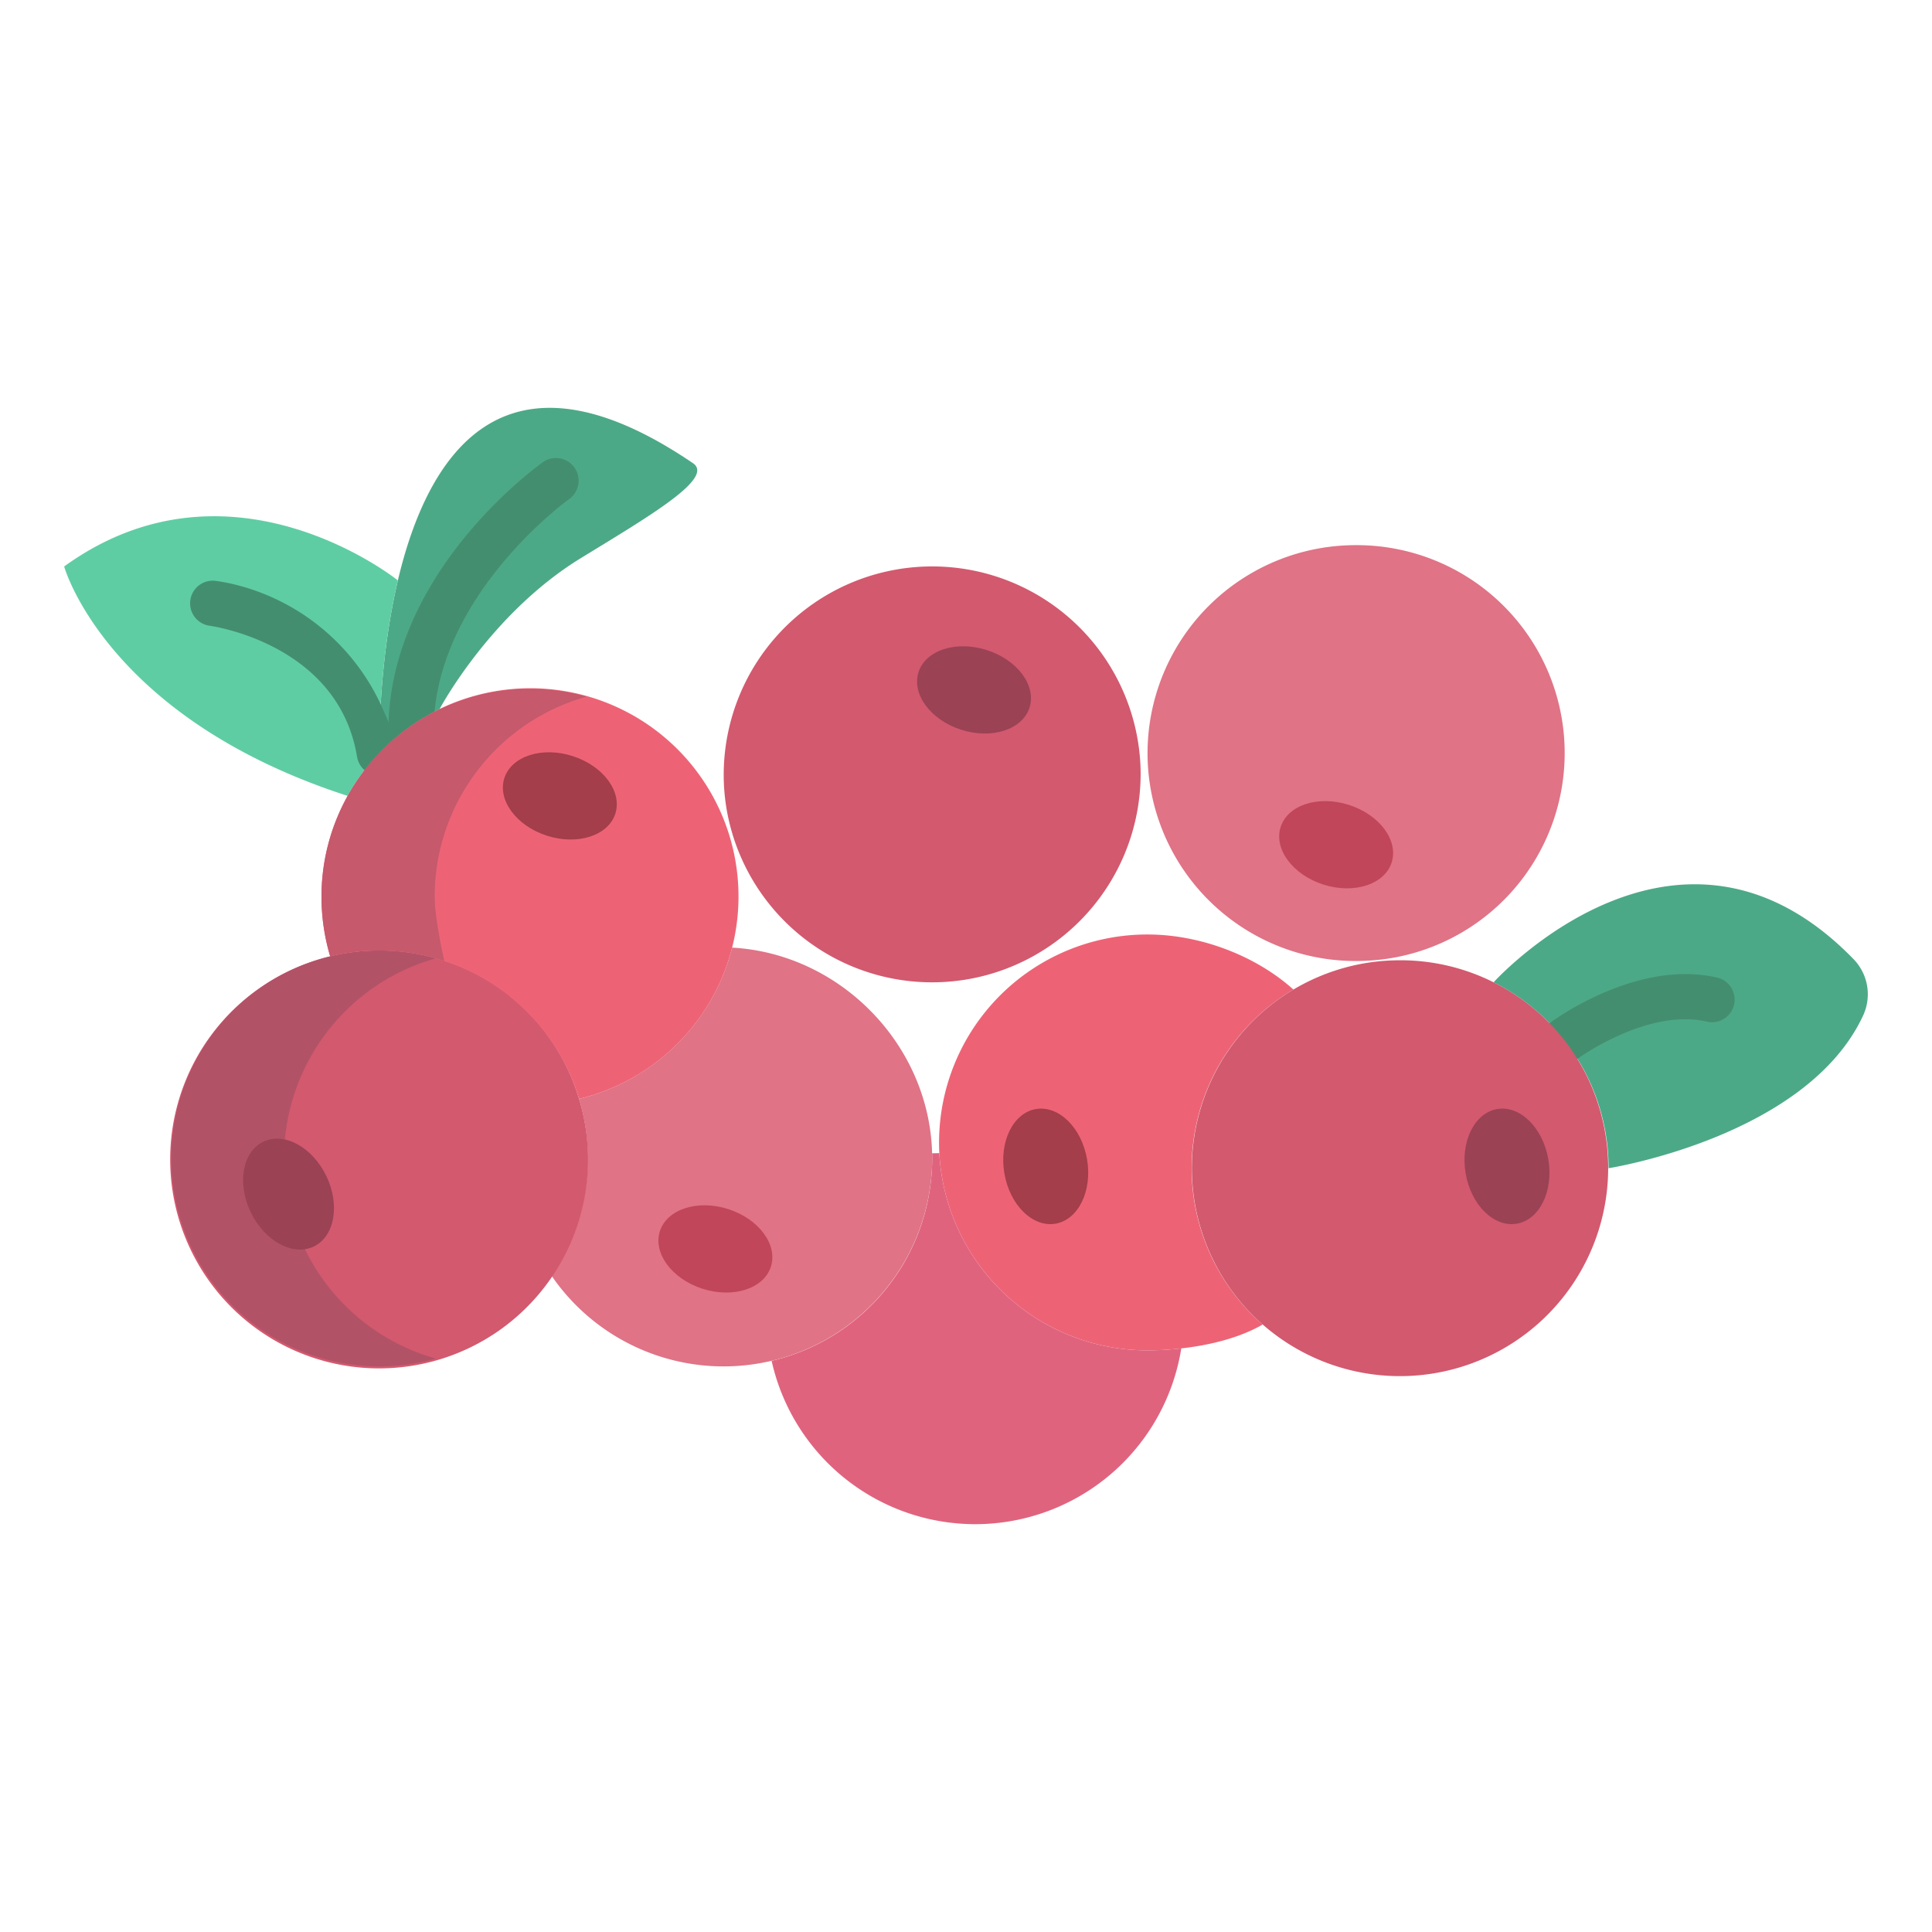 <svg id="Layer_1" height="512" viewBox="0 0 512 512" width="512" xmlns="http://www.w3.org/2000/svg" data-name="Layer 1"><path d="m414.62 275.7h-.01a55.348 55.348 0 0 0 -18.79-15.38c.87-.96 49.16-53.64 95.33-6.2a13.366 13.366 0 0 1 2.67 14.84c-14.84 32.36-67.53 40.63-67.53 40.63a54.829 54.829 0 0 0 -11.67-33.89z" fill="#4ca987"/><path d="m359.35 144.47a55.1 55.1 0 0 1 5.65 109.93c-1.86.18-3.74.28-5.65.28a55.179 55.179 0 0 1 -55.17-52.27c-.05-.94-.07-1.89-.07-2.84a55.17 55.17 0 0 1 55.24-55.1z" fill="#e07386"/><path d="m342.77 262.24a55.023 55.023 0 0 0 -8.15 88.77c-5.88 3.43-13.81 5.47-21.57 6.33a78.9 78.9 0 0 1 -8.94.52 55.188 55.188 0 0 1 -55.18-52.27c-.05-.94-.07-1.89-.07-2.84a55.179 55.179 0 0 1 55.25-55.1c14.22 0 28.87 5.78 38.66 14.59z" fill="#ed6375"/><path d="m313.05 357.34v.01a55.285 55.285 0 0 1 -108.56 3.29 55.147 55.147 0 0 0 42.55-53.63c0-.46-.01-.92-.02-1.37l1.91-.05a55.188 55.188 0 0 0 55.18 52.27 78.9 78.9 0 0 0 8.94-.52z" fill="#e0637e"/><path d="m302.21 202.39c.05.94.07 1.89.07 2.84a55.264 55.264 0 0 1 -108.18 15.77 54.389 54.389 0 0 1 -2.31-15.77 55.25 55.25 0 0 1 110.42-2.84z" fill="#d3596e"/><path d="m247.02 305.64c.01.45.02.91.02 1.37a55.276 55.276 0 0 1 -100.88 31.06 55.144 55.144 0 0 0 7.3-46.85 55.256 55.256 0 0 0 40.56-40.09h.01c28.62 1.58 52.26 25.71 52.99 54.51z" fill="#e07386"/><path d="m108.94 192.39a55.2 55.2 0 0 0 -8.4 7.16c-.02-.8-.4-23.26 4.9-45.73 7.73-32.75 27.54-65.5 78.19-31.08 5.8 3.94-11.38 13.94-29.75 25.2-24.06 14.76-37.44 40.07-37.44 40.07a55.444 55.444 0 0 0 -7.5 4.38z" fill="#4ca987"/><path d="m100.54 199.55a54.972 54.972 0 0 0 -8.41 11.37c-64.02-20.72-75.13-60.8-75.13-60.8 43.79-31.66 87.59 3.02 88.44 3.7-5.3 22.47-4.92 44.93-4.9 45.73z" fill="#5fcda4"/><path d="m357.49 213.31c8.12 2.6 13.18 9.43 11.31 15.26s-9.98 8.44-18.11 5.84-13.18-9.43-11.3-15.26 9.98-8.45 18.1-5.84z" fill="#c1465a"/><path d="m288.08 307.24c1.43 8.39-2.32 16.02-8.37 17.05s-12.11-4.95-13.54-13.33 2.31-16.02 8.36-17.05 12.12 4.94 13.55 13.33z" fill="#a33e4a"/><path d="m261.53 172.28c8.12 2.6 13.18 9.44 11.3 15.26s-9.98 8.45-18.1 5.85-13.18-9.44-11.31-15.27 9.98-8.44 18.11-5.84z" fill="#9b4255"/><path d="m192.98 320.42c8.12 2.6 13.18 9.44 11.31 15.27s-9.98 8.44-18.11 5.84-13.18-9.44-11.3-15.26 9.98-8.45 18.1-5.85z" fill="#c1465a"/><path d="m153.46 291.22a55.369 55.369 0 1 1 -52.95-39.32 54.864 54.864 0 0 1 52.95 39.32z" fill="#d3596e"/><path d="m75.27 307.01a55.14 55.14 0 0 1 40.235-53.045 55.112 55.112 0 1 0 -.01 106.068 55.133 55.133 0 0 1 -40.225-53.023z" fill="#b25267"/><path d="m86.48 311.66c3.7 7.67 2.2 16.03-3.33 18.68s-13.01-1.42-16.7-9.09-2.2-16.03 3.33-18.68 13.01 1.42 16.7 9.09z" fill="#9b4255"/><g fill="#448e70"><path d="m108.944 198.394h-.133a6 6 0 0 1 -5.868-6.129c.887-41.04 39.33-68.652 40.966-69.807a6 6 0 0 1 6.925 9.8c-.522.372-35.141 25.431-35.894 60.265a6 6 0 0 1 -5.996 5.871z"/><path d="m414.606 281.7a6 6 0 0 1 -3.575-10.82c.926-.684 22.92-16.709 43.976-11.825a6 6 0 1 1 -2.712 11.689c-15.628-3.622-33.955 9.657-34.139 9.792a5.987 5.987 0 0 1 -3.55 1.164z"/><path d="m105.649 197.427-4.118-9.355a57.909 57.909 0 0 0 -39.67-33.258c-1.706-.4-3.309-.688-4.77-.884a6 6 0 0 0 -1.61 11.89c1.4.195 34.256 5.1 39.138 34.729a6 6 0 0 0 5.914 5.023c.184 0 .371-.007.558-.025s.389-.046.579-.082a5.773 5.773 0 0 0 3.979-8.038z"/></g><path d="m395.82 260.32a55.348 55.348 0 0 1 18.79 15.38h.01a55.186 55.186 0 0 1 -79.99 75.31s-.01.01-.01 0a55.106 55.106 0 0 1 30.43-96.21 56.563 56.563 0 0 1 6-.32 55.07 55.07 0 0 1 24.77 5.84z" fill="#d3596e"/><path d="m410.32 307.24c1.43 8.39-2.32 16.02-8.37 17.05s-12.11-4.95-13.54-13.33 2.31-16.02 8.36-17.05 12.12 4.94 13.55 13.33z" fill="#9b4255"/><path d="m100.54 199.55a55.182 55.182 0 1 1 52.92 91.67 55.369 55.369 0 0 0 -65.96-37.78 55.211 55.211 0 0 1 -2.3-15.79 54.928 54.928 0 0 1 15.34-38.1z" fill="#ed6375"/><path d="m151.76 200.37c8.12 2.6 13.18 9.44 11.31 15.26s-9.98 8.45-18.1 5.85-13.19-9.44-11.31-15.27 9.98-8.44 18.1-5.84z" fill="#a33e4a"/><path d="m122.13 210.92a55.085 55.085 0 0 1 33.322-26.3 55.321 55.321 0 0 0 -63.322 26.3 54.662 54.662 0 0 0 -6.93 26.73 55.211 55.211 0 0 0 2.3 15.79 55.587 55.587 0 0 1 30.255 1.208c-1.271-5.551-2.555-12.9-2.555-17a54.662 54.662 0 0 1 6.93-26.728z" fill="#c6596c"/></svg>